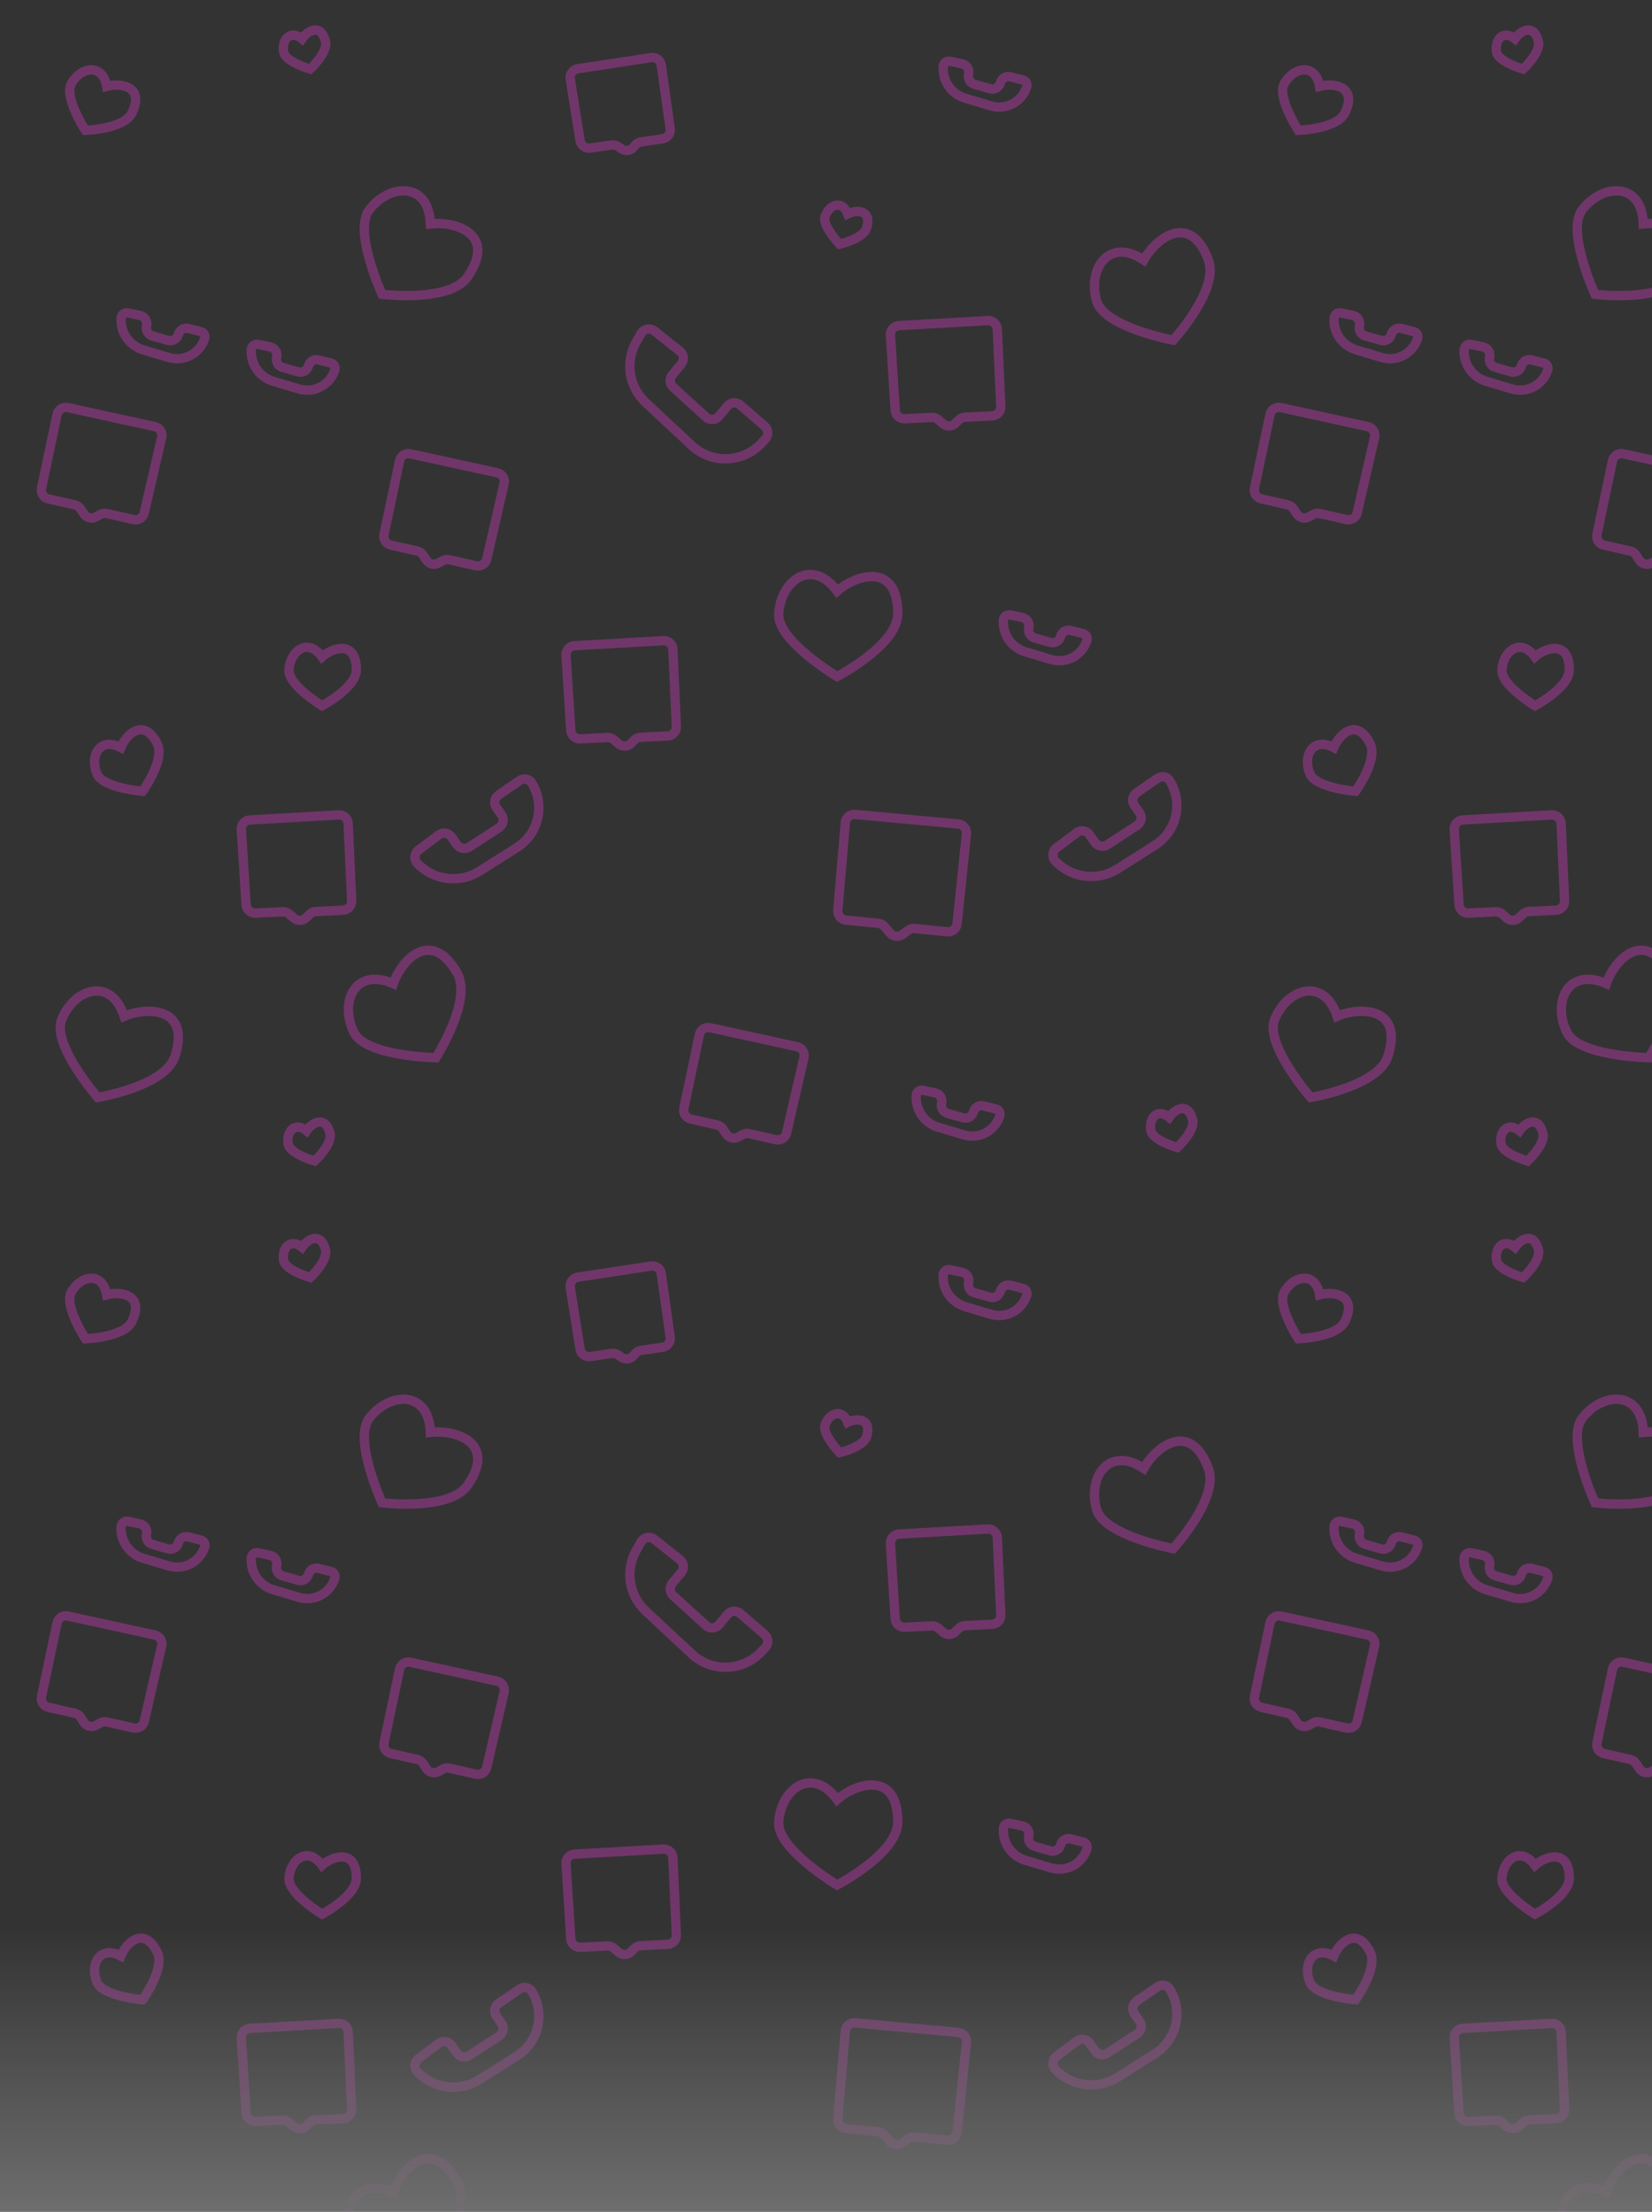 <svg width="375" height="502" viewBox="0 0 375 502" fill="none" xmlns="http://www.w3.org/2000/svg">
<rect x="0" y="0" width="375" height="502" fill="#333333" stroke="none"/>
<g clip-path="url(#clip0_4612_54492)">
<g opacity="0.3" clip-path="url(#clip1_4612_54492)">
<path d="M203.79 413.549C203.79 401.721 194.27 404.71 190.021 408.45C184.411 400.801 177.272 405.9 176.762 413.549C176.354 419.669 190.021 427.828 190.021 427.828C190.021 427.828 203.79 420.689 203.79 413.549Z" stroke="#FE3EEB" stroke-width="2.118"/>
<path d="M80.891 426.284C80.891 419.513 75.504 421.224 73.1 423.365C69.926 418.986 65.886 421.905 65.597 426.284C65.367 429.787 73.1 434.457 73.1 434.457C73.1 434.457 80.891 430.371 80.891 426.284Z" stroke="#FE3EEB" stroke-width="2.118"/>
<path d="M311.031 443.089C308.014 437.028 303.954 440.96 302.755 443.948C297.963 441.442 295.647 445.856 297.34 449.904C298.694 453.143 307.699 453.878 307.699 453.878C307.699 453.878 312.852 446.748 311.031 443.089Z" stroke="#FE3EEB" stroke-width="2.118"/>
<path d="M305.287 299.908C308.245 293.817 302.652 293.003 299.554 293.878C298.611 288.553 293.702 289.414 291.53 293.227C289.792 296.277 294.708 303.857 294.708 303.857C294.708 303.857 303.502 303.584 305.287 299.908Z" stroke="#FE3EEB" stroke-width="2.118"/>
<path d="M73.871 283.602C72.748 279.409 69.696 281.362 68.562 283.087C65.869 280.902 63.852 283.38 64.4 286.14C64.838 288.348 70.403 289.957 70.403 289.957C70.403 289.957 74.55 286.133 73.871 283.602Z" stroke="#FE3EEB" stroke-width="2.118"/>
<path d="M196.772 325.917C197.895 321.723 194.275 321.889 192.431 322.816C191.191 319.578 188.205 320.715 187.3 323.379C186.575 325.51 190.59 329.686 190.59 329.686C190.59 329.686 196.093 328.448 196.772 325.917Z" stroke="#FE3EEB" stroke-width="2.118"/>
<path d="M199.405 483.841L192.02 483.102C190.911 482.992 190.096 482.011 190.19 480.9L191.885 460.982C191.981 459.854 192.978 459.02 194.106 459.124L217.542 461.294C218.673 461.399 219.501 462.407 219.383 463.537L217.258 483.942C217.141 485.059 216.144 485.872 215.026 485.76L207.612 485.019C207.12 484.969 206.626 485.101 206.224 485.388L204.798 486.407C203.938 487.021 202.751 486.877 202.064 486.074L200.751 484.543C200.409 484.145 199.928 483.893 199.405 483.841Z" stroke="#FE3EEB" stroke-width="2.118"/>
<path d="M64.185 481.217L57.999 481.52C56.886 481.574 55.935 480.725 55.864 479.612L54.776 462.541C54.704 461.411 55.566 460.438 56.697 460.375L76.886 459.239C78.02 459.175 78.988 460.049 79.038 461.184L79.824 478.731C79.875 479.853 79.008 480.805 77.886 480.86L71.672 481.164C71.178 481.188 70.709 481.391 70.353 481.735L69.472 482.587C68.713 483.322 67.517 483.355 66.719 482.663L65.62 481.712C65.223 481.369 64.709 481.191 64.185 481.217Z" stroke="#FE3EEB" stroke-width="2.118"/>
<path d="M211.535 369.02L205.349 369.323C204.235 369.377 203.284 368.528 203.214 367.415L202.125 350.344C202.053 349.214 202.916 348.242 204.046 348.178L224.236 347.042C225.37 346.978 226.337 347.853 226.388 348.987L227.174 366.534C227.224 367.657 226.358 368.608 225.236 368.663L219.022 368.967C218.527 368.991 218.059 369.194 217.703 369.538L216.822 370.391C216.062 371.126 214.867 371.159 214.068 370.467L212.97 369.516C212.573 369.172 212.059 368.995 211.535 369.02Z" stroke="#FE3EEB" stroke-width="2.118"/>
<path d="M137.895 441.667L131.709 441.97C130.595 442.024 129.644 441.175 129.573 440.062L128.485 422.991C128.413 421.861 129.276 420.889 130.406 420.825L150.596 419.689C151.73 419.625 152.697 420.499 152.748 421.634L153.534 439.181C153.584 440.303 152.718 441.255 151.596 441.31L145.381 441.614C144.887 441.638 144.419 441.841 144.063 442.185L143.182 443.038C142.422 443.772 141.227 443.805 140.428 443.114L139.33 442.163C138.933 441.819 138.419 441.642 137.895 441.667Z" stroke="#FE3EEB" stroke-width="2.118"/>
<path d="M94.76 399.357L88.72 397.99C87.632 397.744 86.944 396.67 87.174 395.579L90.703 378.842C90.936 377.734 92.028 377.028 93.134 377.27L112.889 381.588C113.998 381.831 114.696 382.933 114.441 384.039L110.493 401.155C110.241 402.249 109.151 402.934 108.056 402.686L101.987 401.313C101.504 401.203 100.999 401.273 100.564 401.509L99.486 402.094C98.557 402.599 97.397 402.31 96.813 401.429L96.01 400.219C95.72 399.781 95.272 399.473 94.76 399.357Z" stroke="#FE3EEB" stroke-width="2.118"/>
<path d="M292.347 388.87L286.306 387.503C285.219 387.257 284.53 386.183 284.76 385.093L288.289 368.355C288.523 367.247 289.614 366.541 290.72 366.783L310.475 371.101C311.585 371.344 312.282 372.446 312.027 373.553L308.08 390.668C307.827 391.763 306.737 392.447 305.642 392.199L299.573 390.826C299.091 390.717 298.585 390.787 298.15 391.023L297.072 391.608C296.144 392.112 294.984 391.823 294.399 390.943L293.596 389.732C293.306 389.294 292.858 388.986 292.347 388.87Z" stroke="#FE3EEB" stroke-width="2.118"/>
<path d="M138.868 307.178L133.986 307.885C132.882 308.044 131.855 307.289 131.679 306.188L129.447 292.216C129.268 291.098 130.035 290.048 131.155 289.878L147.785 287.347C148.908 287.177 149.954 287.956 150.112 289.08L152.134 303.479C152.29 304.591 151.518 305.62 150.406 305.781L145.495 306.492C145.005 306.562 144.558 306.809 144.237 307.185L143.79 307.707C143.104 308.511 141.917 308.656 141.056 308.043L140.344 307.536C139.916 307.231 139.388 307.103 138.868 307.178Z" stroke="#FE3EEB" stroke-width="2.118"/>
<path d="M94.942 470.437L94.793 470.287C93.915 469.409 94.018 467.958 95.011 467.213L99.603 463.769C100.525 463.078 101.836 463.287 102.498 464.231L103.728 465.989C104.359 466.89 105.589 467.129 106.511 466.53L113.287 462.125C114.255 461.496 114.509 460.191 113.847 459.245L112.667 457.56C112.018 456.632 112.249 455.352 113.183 454.71L117.971 451.418C118.883 450.791 120.135 451.054 120.718 451.995C123.796 456.969 122.295 463.494 117.352 466.621L108.873 471.985C104.439 474.79 98.653 474.147 94.942 470.437Z" stroke="#FE3EEB" stroke-width="2.118"/>
<path d="M239.768 469.927L239.618 469.777C238.74 468.899 238.844 467.448 239.837 466.703L244.428 463.259C245.35 462.568 246.662 462.777 247.323 463.721L248.554 465.479C249.184 466.38 250.415 466.619 251.336 466.02L258.113 461.615C259.08 460.986 259.334 459.681 258.672 458.735L257.493 457.05C256.843 456.122 257.075 454.842 258.008 454.2L262.796 450.908C263.709 450.281 264.96 450.544 265.543 451.485C268.622 456.459 267.12 462.984 262.177 466.111L253.699 471.475C249.265 474.28 243.478 473.637 239.768 469.927Z" stroke="#FE3EEB" stroke-width="2.118"/>
<path d="M238.59 423.96L232.773 422.223C229.621 421.282 227.543 418.282 227.769 415C227.823 414.224 228.551 413.675 229.312 413.838L232.072 414.428C233.131 414.655 233.792 415.713 233.531 416.763C233.282 417.765 233.871 418.784 234.864 419.068L238.417 420.081C239.437 420.372 240.495 419.759 240.751 418.73C241.002 417.719 242.029 417.107 243.037 417.367L245.895 418.102C246.555 418.272 246.939 418.959 246.737 419.611C245.674 423.049 242.039 424.99 238.59 423.96Z" stroke="#FE3EEB" stroke-width="2.118"/>
<path d="M67.859 362.557L62.042 360.82C58.89 359.879 56.812 356.879 57.038 353.597C57.091 352.821 57.82 352.272 58.581 352.435L61.341 353.025C62.4 353.252 63.06 354.31 62.799 355.36C62.55 356.362 63.14 357.381 64.133 357.665L67.686 358.678C68.706 358.969 69.764 358.356 70.019 357.327C70.27 356.316 71.297 355.704 72.306 355.964L75.164 356.699C75.823 356.869 76.207 357.556 76.006 358.207C74.943 361.646 71.308 363.587 67.859 362.557Z" stroke="#FE3EEB" stroke-width="2.118"/>
<path d="M224.923 298.303L219.106 296.566C215.954 295.625 213.876 292.625 214.102 289.344C214.156 288.567 214.884 288.018 215.645 288.181L218.405 288.772C219.464 288.998 220.125 290.056 219.864 291.107C219.615 292.109 220.204 293.128 221.197 293.411L224.75 294.424C225.77 294.715 226.828 294.103 227.084 293.074C227.335 292.063 228.362 291.451 229.37 291.71L232.228 292.446C232.888 292.616 233.272 293.303 233.07 293.954C232.007 297.393 228.372 299.333 224.923 298.303Z" stroke="#FE3EEB" stroke-width="2.118"/>
<path d="M313.654 355.418L307.837 353.681C304.685 352.74 302.607 349.74 302.833 346.458C302.887 345.682 303.615 345.133 304.376 345.295L307.136 345.886C308.195 346.112 308.856 347.17 308.595 348.221C308.346 349.223 308.936 350.242 309.928 350.525L313.481 351.539C314.501 351.83 315.559 351.217 315.815 350.188C316.066 349.177 317.093 348.565 318.101 348.825L320.959 349.56C321.619 349.73 322.003 350.417 321.801 351.068C320.738 354.507 317.103 356.447 313.654 355.418Z" stroke="#FE3EEB" stroke-width="2.118"/>
<path d="M144.439 351.859L145.506 349.981C146.125 348.893 147.569 348.613 148.549 349.393L154.345 354.001C155.239 354.713 155.375 356.02 154.645 356.899L152.613 359.352C151.917 360.191 152.004 361.428 152.81 362.162L160.265 368.951C161.126 369.735 162.466 369.641 163.209 368.745L165.12 366.439C165.849 365.559 167.159 365.45 168.024 366.198L173.57 370.993C174.444 371.748 174.517 373.078 173.73 373.924L172.894 374.825C168.669 379.37 161.558 379.624 157.021 375.39L146.537 365.606C142.74 362.062 141.871 356.374 144.439 351.859Z" stroke="#FE3EEB" stroke-width="2.118"/>
<path d="M103.759 495.09C97.858 484.839 91.1 492.179 89.282 497.54C80.605 493.709 76.961 501.69 80.336 508.574C83.035 514.081 98.95 514.334 98.95 514.334C98.95 514.334 107.321 501.278 103.759 495.09Z" stroke="#FE3EEB" stroke-width="2.118"/>
<path d="M274.324 333.35C270.257 322.243 262.346 328.323 259.641 333.295C251.743 328.041 246.793 335.284 248.944 342.643C250.665 348.529 266.304 351.492 266.304 351.492C266.304 351.492 276.778 340.054 274.324 333.35Z" stroke="#FE3EEB" stroke-width="2.118"/>
<path d="M106.16 337.096C112.852 327.343 103.312 324.422 97.692 325.101C97.394 315.62 88.622 315.786 83.874 321.805C80.076 326.62 86.728 341.08 86.728 341.08C86.728 341.08 102.121 342.983 106.16 337.096Z" stroke="#FE3EEB" stroke-width="2.118"/>
<path d="M203.79 139.275C203.79 127.447 194.27 130.436 190.021 134.176C184.411 126.526 177.272 131.626 176.762 139.275C176.354 145.395 190.021 153.553 190.021 153.553C190.021 153.553 203.79 146.414 203.79 139.275Z" stroke="#FE3EEB" stroke-width="2.118"/>
<path d="M80.891 152.009C80.891 145.238 75.504 146.95 73.1 149.09C69.926 144.712 65.886 147.631 65.597 152.009C65.367 155.512 73.1 160.183 73.1 160.183C73.1 160.183 80.891 156.096 80.891 152.009Z" stroke="#FE3EEB" stroke-width="2.118"/>
<path d="M311.031 168.815C308.014 162.753 303.954 166.685 302.755 169.673C297.963 167.168 295.647 171.581 297.34 175.63C298.694 178.869 307.699 179.604 307.699 179.604C307.699 179.604 312.852 172.473 311.031 168.815Z" stroke="#FE3EEB" stroke-width="2.118"/>
<path d="M305.287 25.633C308.245 19.542 302.652 18.729 299.554 19.604C298.611 14.278 293.702 15.139 291.53 18.952C289.792 22.003 294.708 29.582 294.708 29.582C294.708 29.582 303.502 29.309 305.287 25.633Z" stroke="#FE3EEB" stroke-width="2.118"/>
<path d="M73.871 9.328C72.748 5.134 69.696 7.088 68.562 8.813C65.869 6.628 63.852 9.106 64.4 11.866C64.838 14.074 70.403 15.683 70.403 15.683C70.403 15.683 74.55 11.859 73.871 9.328Z" stroke="#FE3EEB" stroke-width="2.118"/>
<path d="M270.712 254.103C269.588 249.91 266.536 251.863 265.402 253.588C262.709 251.403 260.692 253.881 261.24 256.641C261.678 258.849 267.243 260.458 267.243 260.458C267.243 260.458 271.39 256.634 270.712 254.103Z" stroke="#FE3EEB" stroke-width="2.118"/>
<path d="M74.891 257.163C73.768 252.969 70.716 254.923 69.582 256.648C66.889 254.463 64.872 256.941 65.419 259.701C65.858 261.909 71.422 263.518 71.422 263.518C71.422 263.518 75.57 259.694 74.891 257.163Z" stroke="#FE3EEB" stroke-width="2.118"/>
<path d="M196.772 51.643C197.895 47.449 194.275 47.615 192.431 48.542C191.191 45.303 188.205 46.441 187.3 49.105C186.575 51.236 190.59 55.412 190.59 55.412C190.59 55.412 196.093 54.174 196.772 51.643Z" stroke="#FE3EEB" stroke-width="2.118"/>
<path d="M199.405 209.567L192.02 208.828C190.911 208.717 190.096 207.736 190.19 206.625L191.885 186.708C191.981 185.58 192.978 184.746 194.106 184.85L217.542 187.02C218.673 187.125 219.501 188.133 219.383 189.262L217.258 209.667C217.141 210.784 216.144 211.597 215.026 211.486L207.612 210.744C207.12 210.695 206.626 210.826 206.224 211.114L204.798 212.132C203.938 212.747 202.751 212.602 202.064 211.8L200.751 210.269C200.409 209.87 199.927 209.619 199.405 209.567Z" stroke="#FE3EEB" stroke-width="2.118"/>
<path d="M64.185 206.943L57.999 207.245C56.886 207.3 55.935 206.45 55.864 205.338L54.776 188.267C54.704 187.137 55.566 186.164 56.697 186.1L76.886 184.964C78.02 184.9 78.988 185.775 79.038 186.909L79.824 204.457C79.875 205.579 79.008 206.53 77.886 206.585L71.672 206.889C71.177 206.914 70.709 207.117 70.353 207.461L69.472 208.313C68.713 209.048 67.517 209.081 66.719 208.389L65.62 207.438C65.223 207.094 64.709 206.917 64.185 206.943Z" stroke="#FE3EEB" stroke-width="2.118"/>
<path d="M211.535 94.746L205.349 95.049C204.235 95.103 203.284 94.254 203.213 93.141L202.125 76.07C202.053 74.94 202.916 73.967 204.046 73.904L224.236 72.767C225.37 72.704 226.337 73.578 226.388 74.713L227.174 92.26C227.224 93.382 226.358 94.334 225.236 94.389L219.021 94.693C218.527 94.717 218.059 94.92 217.703 95.264L216.822 96.116C216.062 96.851 214.867 96.884 214.068 96.192L212.97 95.241C212.573 94.898 212.059 94.72 211.535 94.746Z" stroke="#FE3EEB" stroke-width="2.118"/>
<path d="M137.895 167.393L131.709 167.695C130.595 167.75 129.644 166.9 129.573 165.788L128.485 148.717C128.413 147.587 129.276 146.614 130.406 146.551L150.596 145.414C151.73 145.351 152.697 146.225 152.748 147.36L153.534 164.907C153.584 166.029 152.718 166.981 151.596 167.035L145.381 167.34C144.887 167.364 144.419 167.567 144.063 167.911L143.182 168.763C142.422 169.498 141.227 169.531 140.428 168.839L139.33 167.888C138.933 167.545 138.419 167.367 137.895 167.393Z" stroke="#FE3EEB" stroke-width="2.118"/>
<path d="M94.76 125.082L88.72 123.715C87.632 123.469 86.944 122.396 87.174 121.305L90.703 104.567C90.936 103.459 92.028 102.754 93.134 102.995L112.889 107.314C113.998 107.556 114.696 108.658 114.441 109.765L110.493 126.88C110.241 127.975 109.151 128.659 108.056 128.412L101.987 127.038C101.504 126.929 100.999 126.999 100.564 127.235L99.486 127.82C98.557 128.324 97.397 128.036 96.813 127.155L96.01 125.944C95.72 125.507 95.272 125.198 94.76 125.082Z" stroke="#FE3EEB" stroke-width="2.118"/>
<path d="M162.82 255.341L156.779 253.974C155.692 253.728 155.003 252.655 155.233 251.564L158.762 234.826C158.996 233.718 160.087 233.013 161.193 233.255L180.948 237.573C182.058 237.815 182.755 238.917 182.5 240.024L178.553 257.14C178.3 258.234 177.21 258.919 176.115 258.671L170.046 257.297C169.564 257.188 169.058 257.258 168.623 257.494L167.545 258.079C166.617 258.583 165.457 258.295 164.872 257.414L164.069 256.203C163.779 255.766 163.331 255.457 162.82 255.341Z" stroke="#FE3EEB" stroke-width="2.118"/>
<path d="M292.347 114.595L286.306 113.228C285.219 112.982 284.53 111.909 284.76 110.818L288.289 94.081C288.523 92.972 289.614 92.267 290.72 92.509L310.475 96.827C311.585 97.07 312.282 98.171 312.027 99.278L308.08 116.394C307.827 117.488 306.737 118.173 305.642 117.925L299.573 116.551C299.091 116.442 298.585 116.512 298.15 116.748L297.072 117.333C296.144 117.837 294.984 117.549 294.399 116.668L293.596 115.457C293.306 115.02 292.858 114.711 292.347 114.595Z" stroke="#FE3EEB" stroke-width="2.118"/>
<path d="M138.868 32.904L133.986 33.61C132.882 33.77 131.855 33.014 131.679 31.913L129.447 17.942C129.268 16.823 130.035 15.774 131.155 15.603L147.785 13.073C148.908 12.902 149.954 13.681 150.112 14.806L152.134 29.204C152.29 30.317 151.518 31.346 150.406 31.507L145.495 32.217C145.005 32.288 144.558 32.535 144.237 32.911L143.79 33.433C143.104 34.236 141.917 34.382 141.056 33.769L140.344 33.261C139.916 32.957 139.388 32.829 138.868 32.904Z" stroke="#FE3EEB" stroke-width="2.118"/>
<path d="M94.942 196.162L94.793 196.013C93.915 195.135 94.018 193.683 95.011 192.938L99.603 189.495C100.525 188.803 101.836 189.012 102.498 189.957L103.728 191.715C104.359 192.616 105.589 192.855 106.511 192.255L113.287 187.851C114.255 187.222 114.509 185.916 113.847 184.971L112.667 183.286C112.018 182.358 112.249 181.077 113.183 180.435L117.971 177.144C118.883 176.516 120.135 176.779 120.718 177.721C123.796 182.694 122.295 189.219 117.352 192.346L108.873 197.71C104.439 200.516 98.653 199.873 94.942 196.162Z" stroke="#FE3EEB" stroke-width="2.118"/>
<path d="M239.768 195.652L239.618 195.503C238.74 194.625 238.844 193.173 239.837 192.428L244.428 188.985C245.35 188.293 246.662 188.503 247.323 189.447L248.554 191.205C249.184 192.106 250.415 192.345 251.336 191.746L258.113 187.341C259.08 186.712 259.334 185.406 258.672 184.461L257.493 182.776C256.843 181.848 257.075 180.567 258.008 179.925L262.796 176.634C263.709 176.006 264.96 176.269 265.543 177.211C268.622 182.184 267.12 188.709 262.177 191.836L253.699 197.2C249.265 200.006 243.478 199.363 239.768 195.652Z" stroke="#FE3EEB" stroke-width="2.118"/>
<path d="M238.59 149.685L232.773 147.949C229.621 147.008 227.543 144.007 227.769 140.726C227.823 139.949 228.551 139.401 229.312 139.563L232.072 140.154C233.131 140.38 233.792 141.438 233.531 142.489C233.282 143.491 233.871 144.51 234.864 144.793L238.417 145.807C239.437 146.097 240.495 145.485 240.751 144.456C241.002 143.445 242.029 142.833 243.037 143.092L245.895 143.828C246.555 143.998 246.939 144.685 246.737 145.336C245.674 148.775 242.039 150.715 238.59 149.685Z" stroke="#FE3EEB" stroke-width="2.118"/>
<path d="M218.804 257.585L212.987 255.849C209.835 254.908 207.756 251.907 207.983 248.626C208.036 247.849 208.765 247.301 209.526 247.463L212.286 248.054C213.344 248.28 214.005 249.338 213.744 250.389C213.495 251.391 214.085 252.41 215.078 252.693L218.631 253.707C219.651 253.997 220.708 253.385 220.964 252.356C221.215 251.345 222.242 250.733 223.251 250.992L226.108 251.728C226.768 251.898 227.152 252.585 226.951 253.236C225.887 256.675 222.253 258.615 218.804 257.585Z" stroke="#FE3EEB" stroke-width="2.118"/>
<path d="M67.859 88.282L62.042 86.546C58.89 85.605 56.812 82.604 57.038 79.323C57.091 78.546 57.82 77.998 58.581 78.16L61.341 78.751C62.4 78.977 63.06 80.035 62.799 81.086C62.55 82.088 63.14 83.107 64.133 83.39L67.686 84.403C68.706 84.694 69.764 84.082 70.019 83.053C70.27 82.042 71.297 81.43 72.306 81.689L75.164 82.425C75.823 82.595 76.207 83.282 76.006 83.933C74.943 87.372 71.308 89.312 67.859 88.282Z" stroke="#FE3EEB" stroke-width="2.118"/>
<path d="M224.923 24.029L219.106 22.292C215.954 21.351 213.876 18.351 214.102 15.069C214.155 14.293 214.884 13.744 215.645 13.907L218.405 14.497C219.464 14.724 220.125 15.782 219.864 16.832C219.615 17.834 220.204 18.853 221.197 19.137L224.75 20.15C225.77 20.441 226.828 19.828 227.084 18.799C227.335 17.788 228.362 17.176 229.37 17.436L232.228 18.171C232.888 18.341 233.272 19.029 233.07 19.68C232.007 23.118 228.372 25.059 224.923 24.029Z" stroke="#FE3EEB" stroke-width="2.118"/>
<path d="M313.654 81.143L307.837 79.406C304.685 78.465 302.607 75.465 302.833 72.183C302.887 71.407 303.615 70.858 304.376 71.021L307.136 71.611C308.195 71.838 308.856 72.896 308.595 73.947C308.346 74.949 308.936 75.968 309.928 76.251L313.481 77.264C314.501 77.555 315.559 76.943 315.815 75.913C316.066 74.903 317.093 74.29 318.101 74.55L320.959 75.286C321.619 75.456 322.003 76.143 321.801 76.794C320.738 80.233 317.103 82.173 313.654 81.143Z" stroke="#FE3EEB" stroke-width="2.118"/>
<path d="M144.439 77.585L145.506 75.707C146.125 74.618 147.569 74.339 148.549 75.118L154.345 79.727C155.239 80.438 155.375 81.745 154.645 82.625L152.613 85.078C151.917 85.917 152.004 87.154 152.81 87.888L160.265 94.677C161.126 95.46 162.466 95.366 163.209 94.47L165.12 92.165C165.849 91.285 167.159 91.176 168.024 91.923L173.57 96.718C174.444 97.474 174.517 98.803 173.73 99.65L172.894 100.55C168.669 105.096 161.557 105.349 157.021 101.115L146.537 91.332C142.739 87.787 141.871 82.1 144.439 77.585Z" stroke="#FE3EEB" stroke-width="2.118"/>
<path d="M103.759 220.816C97.858 210.565 91.1 217.904 89.282 223.265C80.605 219.435 76.961 227.416 80.336 234.3C83.035 239.807 98.95 240.06 98.95 240.06C98.95 240.06 107.321 227.003 103.759 220.816Z" stroke="#FE3EEB" stroke-width="2.118"/>
<path d="M315.032 239.786C318.702 228.541 308.725 228.43 303.525 230.667C300.565 221.655 292.196 224.288 289.338 231.402C287.052 237.093 297.514 249.089 297.514 249.089C297.514 249.089 312.818 246.573 315.032 239.786Z" stroke="#FE3EEB" stroke-width="2.118"/>
<path d="M274.323 59.075C270.257 47.968 262.346 54.048 259.641 59.021C251.743 53.767 246.793 61.01 248.944 68.368C250.665 74.255 266.304 77.218 266.304 77.218C266.304 77.218 276.778 65.779 274.323 59.075Z" stroke="#FE3EEB" stroke-width="2.118"/>
<path d="M106.16 62.822C112.852 53.068 103.312 50.148 97.692 50.827C97.394 41.346 88.622 41.512 83.874 47.53C80.076 52.346 86.728 66.805 86.728 66.805C86.728 66.805 102.121 68.708 106.16 62.822Z" stroke="#FE3EEB" stroke-width="2.118"/>
<path d="M35.698 443.089C32.681 437.028 28.621 440.96 27.422 443.948C22.63 441.442 20.314 445.856 22.007 449.904C23.361 453.143 32.365 453.878 32.365 453.878C32.365 453.878 37.519 446.748 35.698 443.089Z" stroke="#FE3EEB" stroke-width="2.118"/>
<path d="M29.954 299.908C32.912 293.817 27.319 293.003 24.221 293.878C23.278 288.553 18.369 289.414 16.197 293.227C14.459 296.277 19.375 303.857 19.375 303.857C19.375 303.857 28.169 303.584 29.954 299.908Z" stroke="#FE3EEB" stroke-width="2.118"/>
<path d="M17.014 388.87L10.973 387.503C9.886 387.257 9.197 386.183 9.427 385.093L12.956 368.355C13.19 367.247 14.281 366.541 15.387 366.783L35.142 371.101C36.252 371.344 36.949 372.446 36.694 373.553L32.747 390.668C32.494 391.763 31.404 392.447 30.309 392.199L24.24 390.826C23.758 390.717 23.252 390.787 22.817 391.023L21.739 391.608C20.811 392.112 19.651 391.823 19.067 390.943L18.263 389.732C17.973 389.294 17.526 388.986 17.014 388.87Z" stroke="#FE3EEB" stroke-width="2.118"/>
<path d="M38.321 355.418L32.504 353.681C29.352 352.74 27.274 349.74 27.5 346.458C27.554 345.682 28.282 345.133 29.043 345.295L31.803 345.886C32.862 346.112 33.523 347.17 33.262 348.221C33.013 349.223 33.602 350.242 34.595 350.525L38.148 351.539C39.168 351.83 40.226 351.217 40.482 350.188C40.733 349.177 41.76 348.565 42.768 348.825L45.626 349.56C46.286 349.73 46.67 350.417 46.468 351.068C45.405 354.507 41.77 356.447 38.321 355.418Z" stroke="#FE3EEB" stroke-width="2.118"/>
<path d="M35.698 168.815C32.681 162.753 28.621 166.685 27.422 169.673C22.63 167.168 20.314 171.581 22.007 175.63C23.361 178.869 32.365 179.604 32.365 179.604C32.365 179.604 37.519 172.473 35.698 168.815Z" stroke="#FE3EEB" stroke-width="2.118"/>
<path d="M29.954 25.633C32.912 19.542 27.319 18.729 24.221 19.604C23.278 14.278 18.369 15.139 16.197 18.952C14.459 22.003 19.375 29.582 19.375 29.582C19.375 29.582 28.169 29.309 29.954 25.633Z" stroke="#FE3EEB" stroke-width="2.118"/>
<path d="M17.014 114.595L10.973 113.228C9.886 112.982 9.197 111.909 9.427 110.818L12.956 94.081C13.19 92.972 14.281 92.267 15.387 92.509L35.142 96.827C36.252 97.07 36.949 98.171 36.694 99.278L32.747 116.394C32.494 117.488 31.404 118.173 30.309 117.925L24.24 116.551C23.758 116.442 23.252 116.512 22.817 116.748L21.739 117.333C20.811 117.837 19.651 117.549 19.067 116.668L18.263 115.457C17.973 115.02 17.526 114.711 17.014 114.595Z" stroke="#FE3EEB" stroke-width="2.118"/>
<path d="M38.321 81.143L32.504 79.406C29.352 78.465 27.274 75.465 27.5 72.183C27.554 71.407 28.282 70.858 29.043 71.021L31.803 71.611C32.862 71.838 33.523 72.896 33.262 73.947C33.013 74.949 33.602 75.968 34.595 76.251L38.148 77.264C39.168 77.555 40.226 76.943 40.482 75.913C40.733 74.903 41.76 74.29 42.768 74.55L45.626 75.286C46.286 75.456 46.67 76.143 46.468 76.794C45.405 80.233 41.77 82.173 38.321 81.143Z" stroke="#FE3EEB" stroke-width="2.118"/>
<path d="M39.699 239.786C43.368 228.541 33.392 228.43 28.192 230.667C25.232 221.655 16.863 224.288 14.005 231.402C11.719 237.093 22.181 249.089 22.181 249.089C22.181 249.089 37.485 246.573 39.699 239.786Z" stroke="#FE3EEB" stroke-width="2.118"/>
<path d="M356.225 426.284C356.225 419.513 350.839 421.224 348.434 423.365C345.26 418.986 341.22 421.905 340.931 426.284C340.701 429.787 348.434 434.457 348.434 434.457C348.434 434.457 356.225 430.371 356.225 426.284Z" stroke="#FE3EEB" stroke-width="2.118"/>
<path d="M349.205 283.602C348.082 279.409 345.03 281.362 343.896 283.087C341.203 280.902 339.186 283.38 339.734 286.14C340.172 288.348 345.737 289.957 345.737 289.957C345.737 289.957 349.884 286.133 349.205 283.602Z" stroke="#FE3EEB" stroke-width="2.118"/>
<path d="M339.519 481.217L333.333 481.52C332.22 481.574 331.269 480.725 331.198 479.612L330.11 462.541C330.038 461.411 330.9 460.438 332.031 460.375L352.22 459.239C353.354 459.175 354.322 460.049 354.372 461.184L355.158 478.731C355.209 479.853 354.342 480.805 353.22 480.86L347.006 481.164C346.512 481.188 346.043 481.391 345.687 481.735L344.806 482.587C344.046 483.322 342.852 483.355 342.053 482.663L340.954 481.712C340.557 481.369 340.043 481.191 339.519 481.217Z" stroke="#FE3EEB" stroke-width="2.118"/>
<path d="M370.094 399.357L364.054 397.99C362.966 397.744 362.278 396.67 362.508 395.579L366.037 378.842C366.27 377.734 367.362 377.028 368.468 377.27L388.223 381.588C389.332 381.831 390.03 382.933 389.775 384.039L385.827 401.155C385.575 402.249 384.485 402.934 383.39 402.686L377.321 401.313C376.838 401.203 376.333 401.273 375.898 401.509L374.82 402.094C373.891 402.599 372.731 402.31 372.147 401.429L371.344 400.219C371.054 399.781 370.606 399.473 370.094 399.357Z" stroke="#FE3EEB" stroke-width="2.118"/>
<path d="M343.193 362.557L337.376 360.82C334.224 359.879 332.145 356.879 332.372 353.597C332.425 352.821 333.154 352.272 333.915 352.435L336.675 353.025C337.733 353.252 338.394 354.31 338.133 355.36C337.884 356.362 338.474 357.381 339.467 357.665L343.02 358.678C344.04 358.969 345.098 358.356 345.353 357.327C345.604 356.316 346.631 355.704 347.64 355.964L350.498 356.699C351.157 356.869 351.541 357.556 351.34 358.207C350.277 361.646 346.642 363.587 343.193 362.557Z" stroke="#FE3EEB" stroke-width="2.118"/>
<path d="M379.093 495.09C373.192 484.839 366.434 492.179 364.616 497.54C355.939 493.709 352.295 501.69 355.67 508.574C358.369 514.081 374.284 514.334 374.284 514.334C374.284 514.334 382.655 501.278 379.093 495.09Z" stroke="#FE3EEB" stroke-width="2.118"/>
<path d="M381.494 337.096C388.186 327.343 378.646 324.422 373.026 325.101C372.728 315.62 363.956 315.786 359.208 321.805C355.41 326.62 362.063 341.08 362.063 341.08C362.063 341.08 377.455 342.983 381.494 337.096Z" stroke="#FE3EEB" stroke-width="2.118"/>
<path d="M356.225 152.009C356.225 145.238 350.839 146.95 348.434 149.09C345.26 144.712 341.22 147.631 340.931 152.009C340.701 155.512 348.434 160.183 348.434 160.183C348.434 160.183 356.225 156.096 356.225 152.009Z" stroke="#FE3EEB" stroke-width="2.118"/>
<path d="M349.205 9.328C348.082 5.134 345.03 7.088 343.896 8.813C341.203 6.628 339.186 9.106 339.734 11.866C340.172 14.074 345.737 15.683 345.737 15.683C345.737 15.683 349.884 11.859 349.205 9.328Z" stroke="#FE3EEB" stroke-width="2.118"/>
<path d="M350.225 257.163C349.102 252.969 346.05 254.923 344.916 256.648C342.223 254.463 340.206 256.941 340.754 259.701C341.192 261.909 346.756 263.518 346.756 263.518C346.756 263.518 350.904 259.694 350.225 257.163Z" stroke="#FE3EEB" stroke-width="2.118"/>
<path d="M339.519 206.943L333.333 207.245C332.22 207.3 331.269 206.45 331.198 205.338L330.11 188.267C330.038 187.137 330.9 186.164 332.031 186.1L352.22 184.964C353.354 184.9 354.322 185.775 354.372 186.909L355.158 204.457C355.209 205.579 354.342 206.53 353.22 206.585L347.006 206.889C346.512 206.914 346.043 207.117 345.687 207.461L344.806 208.313C344.047 209.048 342.852 209.081 342.053 208.389L340.954 207.438C340.557 207.094 340.043 206.917 339.519 206.943Z" stroke="#FE3EEB" stroke-width="2.118"/>
<path d="M370.094 125.082L364.054 123.715C362.966 123.469 362.278 122.396 362.508 121.305L366.037 104.567C366.27 103.459 367.362 102.754 368.468 102.995L388.223 107.314C389.332 107.556 390.03 108.658 389.775 109.765L385.827 126.88C385.575 127.975 384.485 128.659 383.39 128.412L377.321 127.038C376.838 126.929 376.333 126.999 375.898 127.235L374.82 127.82C373.891 128.324 372.731 128.036 372.147 127.155L371.344 125.944C371.054 125.507 370.606 125.198 370.094 125.082Z" stroke="#FE3EEB" stroke-width="2.118"/>
<path d="M343.193 88.282L337.376 86.546C334.224 85.605 332.145 82.604 332.372 79.323C332.425 78.546 333.154 77.998 333.915 78.16L336.675 78.751C337.733 78.977 338.394 80.035 338.133 81.086C337.884 82.088 338.474 83.107 339.467 83.39L343.02 84.403C344.04 84.694 345.098 84.082 345.353 83.053C345.604 82.042 346.631 81.43 347.64 81.689L350.498 82.425C351.157 82.595 351.541 83.282 351.34 83.933C350.277 87.372 346.642 89.312 343.193 88.282Z" stroke="#FE3EEB" stroke-width="2.118"/>
<path d="M379.093 220.816C373.192 210.565 366.434 217.904 364.616 223.265C355.939 219.435 352.295 227.416 355.67 234.3C358.369 239.807 374.284 240.06 374.284 240.06C374.284 240.06 382.655 227.003 379.093 220.816Z" stroke="#FE3EEB" stroke-width="2.118"/>
<path d="M381.494 62.822C388.186 53.068 378.646 50.148 373.026 50.827C372.728 41.346 363.956 41.512 359.208 47.53C355.41 52.346 362.063 66.805 362.063 66.805C362.063 66.805 377.455 68.708 381.494 62.822Z" stroke="#FE3EEB" stroke-width="2.118"/>
<rect y="90" width="375" height="414" fill="url(#paint0_linear_4612_54492)"/>
</g>
</g>
<defs>
<linearGradient id="paint0_linear_4612_54492" x1="187.5" y1="437.5" x2="187.5" y2="504" gradientUnits="userSpaceOnUse">
<stop stop-color="white" stop-opacity="0"/>
<stop offset="1" stop-color="white"/>
</linearGradient>
<clipPath id="clip0_4612_54492">
<rect width="375" height="502" fill="white"/>
</clipPath>
<clipPath id="clip1_4612_54492">
<rect width="375" height="502" fill="white"/>
</clipPath>
</defs>
</svg>
